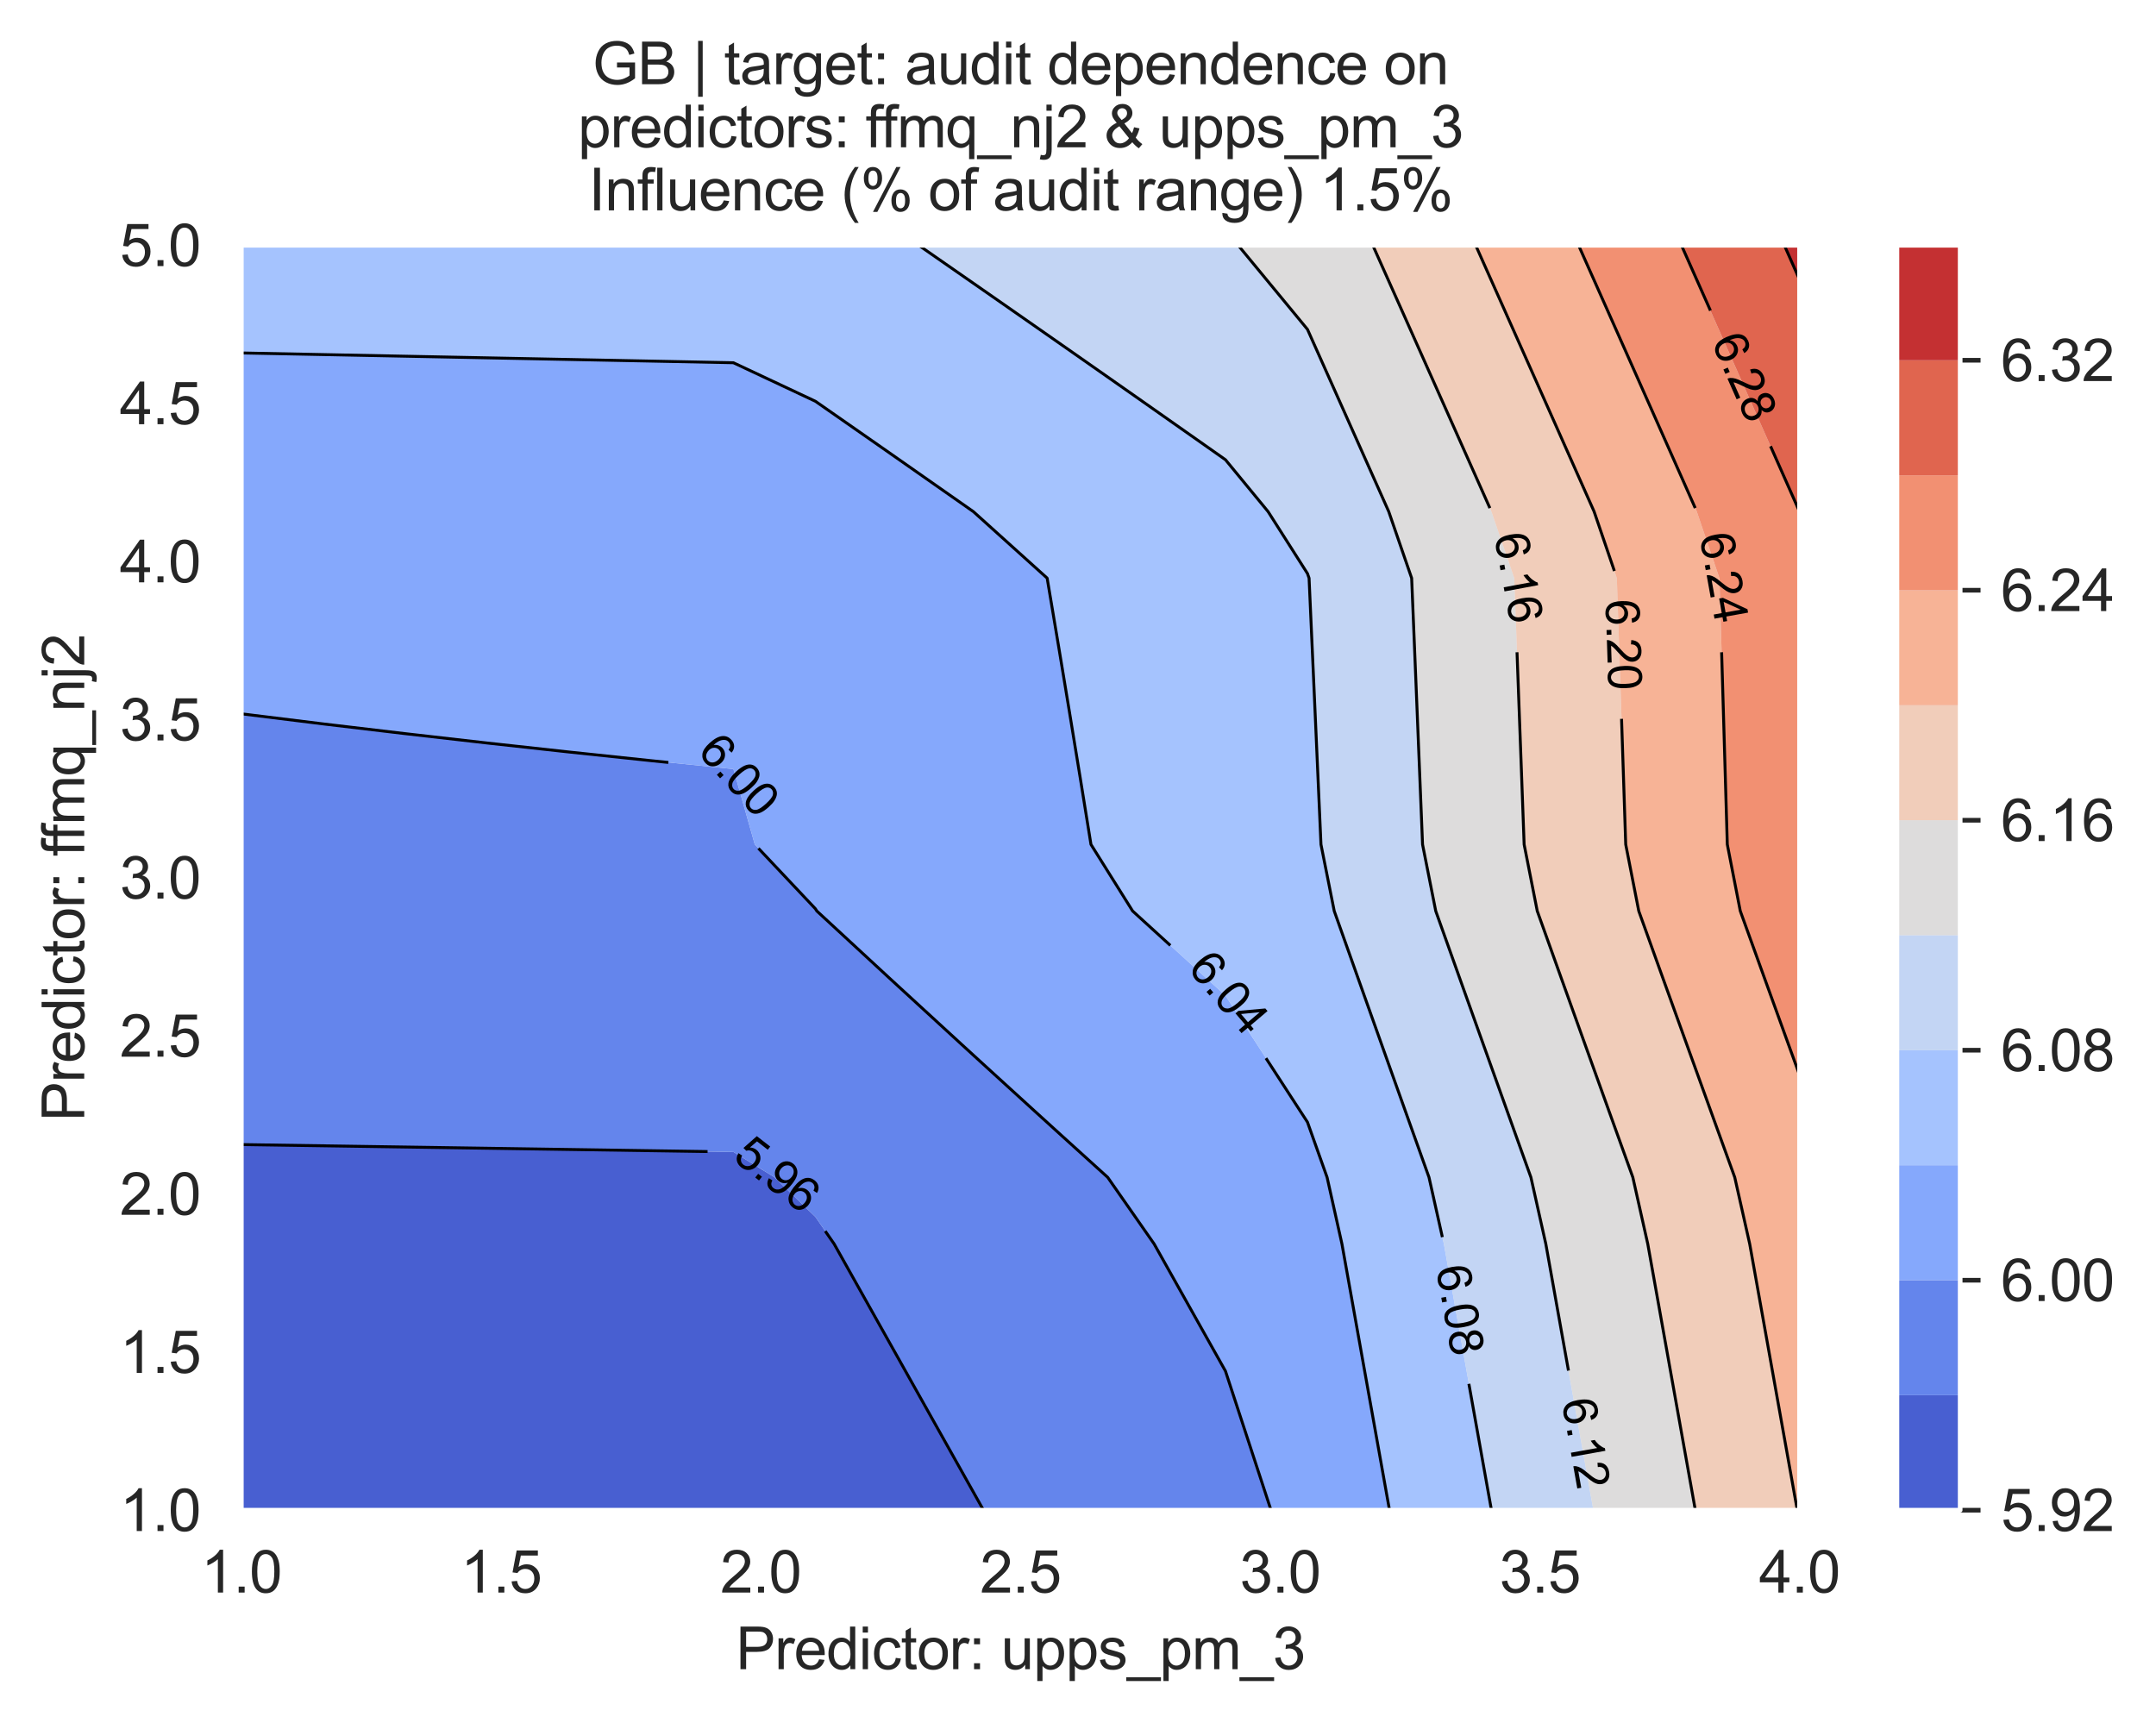 <?xml version="1.0" encoding="utf-8" standalone="no"?>
<!DOCTYPE svg PUBLIC "-//W3C//DTD SVG 1.1//EN"
  "http://www.w3.org/Graphics/SVG/1.1/DTD/svg11.dtd">
<svg xmlns:xlink="http://www.w3.org/1999/xlink" width="370.597pt" height="296.121pt" viewBox="0 0 370.597 296.121" xmlns="http://www.w3.org/2000/svg" version="1.1">
 <defs>
  <style type="text/css">*{stroke-linejoin: round; stroke-linecap: butt}</style>
 </defs>
 <g id="figure_1">
  <g id="patch_1">
   <path d="M 0 296.121 
L 370.597 296.121 
L 370.597 0 
L 0 0 
z
" style="fill: #ffffff"/>
  </g>
  <g id="axes_1">
   <g id="patch_2">
    <path d="M 41.484 259.6 
L 309.324 259.6 
L 309.324 42.16 
L 41.484 42.16 
z
" style="fill: #eaeaf2"/>
   </g>
   <g id="matplotlib.axis_1">
    <g id="xtick_1">
     <g id="line2d_1">
      <path d="M 41.484 259.6 
L 41.484 42.16 
" clip-path="url(#p47c727c06f)" style="fill: none; stroke: #ffffff; stroke-width: 0.8; stroke-linecap: round"/>
     </g>
     <g id="text_1">
      <!-- 1.0 -->
      <g style="fill: #262626" transform="translate(34.534 273.758)scale(0.1 -0.1)">
       <defs>
        <path id="ArialMT-31" d="M 2384 0 
L 1822 0 
L 1822 3584 
Q 1619 3391 1289 3197 
Q 959 3003 697 2906 
L 697 3450 
Q 1169 3672 1522 3987 
Q 1875 4303 2022 4600 
L 2384 4600 
L 2384 0 
z
" transform="scale(0.016)"/>
        <path id="ArialMT-2e" d="M 581 0 
L 581 641 
L 1222 641 
L 1222 0 
L 581 0 
z
" transform="scale(0.016)"/>
        <path id="ArialMT-30" d="M 266 2259 
Q 266 3072 433 3567 
Q 600 4063 929 4331 
Q 1259 4600 1759 4600 
Q 2128 4600 2406 4451 
Q 2684 4303 2865 4023 
Q 3047 3744 3150 3342 
Q 3253 2941 3253 2259 
Q 3253 1453 3087 958 
Q 2922 463 2592 192 
Q 2263 -78 1759 -78 
Q 1097 -78 719 397 
Q 266 969 266 2259 
z
M 844 2259 
Q 844 1131 1108 757 
Q 1372 384 1759 384 
Q 2147 384 2411 759 
Q 2675 1134 2675 2259 
Q 2675 3391 2411 3762 
Q 2147 4134 1753 4134 
Q 1366 4134 1134 3806 
Q 844 3388 844 2259 
z
" transform="scale(0.016)"/>
       </defs>
       <use xlink:href="#ArialMT-31"/>
       <use xlink:href="#ArialMT-2e" x="55.615"/>
       <use xlink:href="#ArialMT-30" x="83.398"/>
      </g>
     </g>
    </g>
    <g id="xtick_2">
     <g id="line2d_2">
      <path d="M 86.124 259.6 
L 86.124 42.16 
" clip-path="url(#p47c727c06f)" style="fill: none; stroke: #ffffff; stroke-width: 0.8; stroke-linecap: round"/>
     </g>
     <g id="text_2">
      <!-- 1.5 -->
      <g style="fill: #262626" transform="translate(79.174 273.758)scale(0.1 -0.1)">
       <defs>
        <path id="ArialMT-35" d="M 266 1200 
L 856 1250 
Q 922 819 1161 601 
Q 1400 384 1738 384 
Q 2144 384 2425 690 
Q 2706 997 2706 1503 
Q 2706 1984 2436 2262 
Q 2166 2541 1728 2541 
Q 1456 2541 1237 2417 
Q 1019 2294 894 2097 
L 366 2166 
L 809 4519 
L 3088 4519 
L 3088 3981 
L 1259 3981 
L 1013 2750 
Q 1425 3038 1878 3038 
Q 2478 3038 2890 2622 
Q 3303 2206 3303 1553 
Q 3303 931 2941 478 
Q 2500 -78 1738 -78 
Q 1113 -78 717 272 
Q 322 622 266 1200 
z
" transform="scale(0.016)"/>
       </defs>
       <use xlink:href="#ArialMT-31"/>
       <use xlink:href="#ArialMT-2e" x="55.615"/>
       <use xlink:href="#ArialMT-35" x="83.398"/>
      </g>
     </g>
    </g>
    <g id="xtick_3">
     <g id="line2d_3">
      <path d="M 130.764 259.6 
L 130.764 42.16 
" clip-path="url(#p47c727c06f)" style="fill: none; stroke: #ffffff; stroke-width: 0.8; stroke-linecap: round"/>
     </g>
     <g id="text_3">
      <!-- 2.0 -->
      <g style="fill: #262626" transform="translate(123.814 273.758)scale(0.1 -0.1)">
       <defs>
        <path id="ArialMT-32" d="M 3222 541 
L 3222 0 
L 194 0 
Q 188 203 259 391 
Q 375 700 629 1000 
Q 884 1300 1366 1694 
Q 2113 2306 2375 2664 
Q 2638 3022 2638 3341 
Q 2638 3675 2398 3904 
Q 2159 4134 1775 4134 
Q 1369 4134 1125 3890 
Q 881 3647 878 3216 
L 300 3275 
Q 359 3922 746 4261 
Q 1134 4600 1788 4600 
Q 2447 4600 2831 4234 
Q 3216 3869 3216 3328 
Q 3216 3053 3103 2787 
Q 2991 2522 2730 2228 
Q 2469 1934 1863 1422 
Q 1356 997 1212 845 
Q 1069 694 975 541 
L 3222 541 
z
" transform="scale(0.016)"/>
       </defs>
       <use xlink:href="#ArialMT-32"/>
       <use xlink:href="#ArialMT-2e" x="55.615"/>
       <use xlink:href="#ArialMT-30" x="83.398"/>
      </g>
     </g>
    </g>
    <g id="xtick_4">
     <g id="line2d_4">
      <path d="M 175.404 259.6 
L 175.404 42.16 
" clip-path="url(#p47c727c06f)" style="fill: none; stroke: #ffffff; stroke-width: 0.8; stroke-linecap: round"/>
     </g>
     <g id="text_4">
      <!-- 2.5 -->
      <g style="fill: #262626" transform="translate(168.454 273.758)scale(0.1 -0.1)">
       <use xlink:href="#ArialMT-32"/>
       <use xlink:href="#ArialMT-2e" x="55.615"/>
       <use xlink:href="#ArialMT-35" x="83.398"/>
      </g>
     </g>
    </g>
    <g id="xtick_5">
     <g id="line2d_5">
      <path d="M 220.044 259.6 
L 220.044 42.16 
" clip-path="url(#p47c727c06f)" style="fill: none; stroke: #ffffff; stroke-width: 0.8; stroke-linecap: round"/>
     </g>
     <g id="text_5">
      <!-- 3.0 -->
      <g style="fill: #262626" transform="translate(213.094 273.758)scale(0.1 -0.1)">
       <defs>
        <path id="ArialMT-33" d="M 269 1209 
L 831 1284 
Q 928 806 1161 595 
Q 1394 384 1728 384 
Q 2125 384 2398 659 
Q 2672 934 2672 1341 
Q 2672 1728 2419 1979 
Q 2166 2231 1775 2231 
Q 1616 2231 1378 2169 
L 1441 2663 
Q 1497 2656 1531 2656 
Q 1891 2656 2178 2843 
Q 2466 3031 2466 3422 
Q 2466 3731 2256 3934 
Q 2047 4138 1716 4138 
Q 1388 4138 1169 3931 
Q 950 3725 888 3313 
L 325 3413 
Q 428 3978 793 4289 
Q 1159 4600 1703 4600 
Q 2078 4600 2393 4439 
Q 2709 4278 2876 4000 
Q 3044 3722 3044 3409 
Q 3044 3113 2884 2869 
Q 2725 2625 2413 2481 
Q 2819 2388 3044 2092 
Q 3269 1797 3269 1353 
Q 3269 753 2831 336 
Q 2394 -81 1725 -81 
Q 1122 -81 723 278 
Q 325 638 269 1209 
z
" transform="scale(0.016)"/>
       </defs>
       <use xlink:href="#ArialMT-33"/>
       <use xlink:href="#ArialMT-2e" x="55.615"/>
       <use xlink:href="#ArialMT-30" x="83.398"/>
      </g>
     </g>
    </g>
    <g id="xtick_6">
     <g id="line2d_6">
      <path d="M 264.684 259.6 
L 264.684 42.16 
" clip-path="url(#p47c727c06f)" style="fill: none; stroke: #ffffff; stroke-width: 0.8; stroke-linecap: round"/>
     </g>
     <g id="text_6">
      <!-- 3.5 -->
      <g style="fill: #262626" transform="translate(257.734 273.758)scale(0.1 -0.1)">
       <use xlink:href="#ArialMT-33"/>
       <use xlink:href="#ArialMT-2e" x="55.615"/>
       <use xlink:href="#ArialMT-35" x="83.398"/>
      </g>
     </g>
    </g>
    <g id="xtick_7">
     <g id="line2d_7">
      <path d="M 309.324 259.6 
L 309.324 42.16 
" clip-path="url(#p47c727c06f)" style="fill: none; stroke: #ffffff; stroke-width: 0.8; stroke-linecap: round"/>
     </g>
     <g id="text_7">
      <!-- 4.0 -->
      <g style="fill: #262626" transform="translate(302.374 273.758)scale(0.1 -0.1)">
       <defs>
        <path id="ArialMT-34" d="M 2069 0 
L 2069 1097 
L 81 1097 
L 81 1613 
L 2172 4581 
L 2631 4581 
L 2631 1613 
L 3250 1613 
L 3250 1097 
L 2631 1097 
L 2631 0 
L 2069 0 
z
M 2069 1613 
L 2069 3678 
L 634 1613 
L 2069 1613 
z
" transform="scale(0.016)"/>
       </defs>
       <use xlink:href="#ArialMT-34"/>
       <use xlink:href="#ArialMT-2e" x="55.615"/>
       <use xlink:href="#ArialMT-30" x="83.398"/>
      </g>
     </g>
    </g>
    <g id="text_8">
     <!-- Predictor: upps_pm_3 -->
     <g style="fill: #262626" transform="translate(126.492 286.933)scale(0.1 -0.1)">
      <defs>
       <path id="ArialMT-50" d="M 494 0 
L 494 4581 
L 2222 4581 
Q 2678 4581 2919 4538 
Q 3256 4481 3484 4323 
Q 3713 4166 3852 3881 
Q 3991 3597 3991 3256 
Q 3991 2672 3619 2267 
Q 3247 1863 2275 1863 
L 1100 1863 
L 1100 0 
L 494 0 
z
M 1100 2403 
L 2284 2403 
Q 2872 2403 3119 2622 
Q 3366 2841 3366 3238 
Q 3366 3525 3220 3729 
Q 3075 3934 2838 4000 
Q 2684 4041 2272 4041 
L 1100 4041 
L 1100 2403 
z
" transform="scale(0.016)"/>
       <path id="ArialMT-72" d="M 416 0 
L 416 3319 
L 922 3319 
L 922 2816 
Q 1116 3169 1280 3281 
Q 1444 3394 1641 3394 
Q 1925 3394 2219 3213 
L 2025 2691 
Q 1819 2813 1613 2813 
Q 1428 2813 1281 2702 
Q 1134 2591 1072 2394 
Q 978 2094 978 1738 
L 978 0 
L 416 0 
z
" transform="scale(0.016)"/>
       <path id="ArialMT-65" d="M 2694 1069 
L 3275 997 
Q 3138 488 2766 206 
Q 2394 -75 1816 -75 
Q 1088 -75 661 373 
Q 234 822 234 1631 
Q 234 2469 665 2931 
Q 1097 3394 1784 3394 
Q 2450 3394 2872 2941 
Q 3294 2488 3294 1666 
Q 3294 1616 3291 1516 
L 816 1516 
Q 847 969 1125 678 
Q 1403 388 1819 388 
Q 2128 388 2347 550 
Q 2566 713 2694 1069 
z
M 847 1978 
L 2700 1978 
Q 2663 2397 2488 2606 
Q 2219 2931 1791 2931 
Q 1403 2931 1139 2672 
Q 875 2413 847 1978 
z
" transform="scale(0.016)"/>
       <path id="ArialMT-64" d="M 2575 0 
L 2575 419 
Q 2259 -75 1647 -75 
Q 1250 -75 917 144 
Q 584 363 401 755 
Q 219 1147 219 1656 
Q 219 2153 384 2558 
Q 550 2963 881 3178 
Q 1213 3394 1622 3394 
Q 1922 3394 2156 3267 
Q 2391 3141 2538 2938 
L 2538 4581 
L 3097 4581 
L 3097 0 
L 2575 0 
z
M 797 1656 
Q 797 1019 1065 703 
Q 1334 388 1700 388 
Q 2069 388 2326 689 
Q 2584 991 2584 1609 
Q 2584 2291 2321 2609 
Q 2059 2928 1675 2928 
Q 1300 2928 1048 2622 
Q 797 2316 797 1656 
z
" transform="scale(0.016)"/>
       <path id="ArialMT-69" d="M 425 3934 
L 425 4581 
L 988 4581 
L 988 3934 
L 425 3934 
z
M 425 0 
L 425 3319 
L 988 3319 
L 988 0 
L 425 0 
z
" transform="scale(0.016)"/>
       <path id="ArialMT-63" d="M 2588 1216 
L 3141 1144 
Q 3050 572 2676 248 
Q 2303 -75 1759 -75 
Q 1078 -75 664 370 
Q 250 816 250 1647 
Q 250 2184 428 2587 
Q 606 2991 970 3192 
Q 1334 3394 1763 3394 
Q 2303 3394 2647 3120 
Q 2991 2847 3088 2344 
L 2541 2259 
Q 2463 2594 2264 2762 
Q 2066 2931 1784 2931 
Q 1359 2931 1093 2626 
Q 828 2322 828 1663 
Q 828 994 1084 691 
Q 1341 388 1753 388 
Q 2084 388 2306 591 
Q 2528 794 2588 1216 
z
" transform="scale(0.016)"/>
       <path id="ArialMT-74" d="M 1650 503 
L 1731 6 
Q 1494 -44 1306 -44 
Q 1000 -44 831 53 
Q 663 150 594 308 
Q 525 466 525 972 
L 525 2881 
L 113 2881 
L 113 3319 
L 525 3319 
L 525 4141 
L 1084 4478 
L 1084 3319 
L 1650 3319 
L 1650 2881 
L 1084 2881 
L 1084 941 
Q 1084 700 1114 631 
Q 1144 563 1211 522 
Q 1278 481 1403 481 
Q 1497 481 1650 503 
z
" transform="scale(0.016)"/>
       <path id="ArialMT-6f" d="M 213 1659 
Q 213 2581 725 3025 
Q 1153 3394 1769 3394 
Q 2453 3394 2887 2945 
Q 3322 2497 3322 1706 
Q 3322 1066 3130 698 
Q 2938 331 2570 128 
Q 2203 -75 1769 -75 
Q 1072 -75 642 372 
Q 213 819 213 1659 
z
M 791 1659 
Q 791 1022 1069 705 
Q 1347 388 1769 388 
Q 2188 388 2466 706 
Q 2744 1025 2744 1678 
Q 2744 2294 2464 2611 
Q 2184 2928 1769 2928 
Q 1347 2928 1069 2612 
Q 791 2297 791 1659 
z
" transform="scale(0.016)"/>
       <path id="ArialMT-3a" d="M 578 2678 
L 578 3319 
L 1219 3319 
L 1219 2678 
L 578 2678 
z
M 578 0 
L 578 641 
L 1219 641 
L 1219 0 
L 578 0 
z
" transform="scale(0.016)"/>
       <path id="ArialMT-20" transform="scale(0.016)"/>
       <path id="ArialMT-75" d="M 2597 0 
L 2597 488 
Q 2209 -75 1544 -75 
Q 1250 -75 995 37 
Q 741 150 617 320 
Q 494 491 444 738 
Q 409 903 409 1263 
L 409 3319 
L 972 3319 
L 972 1478 
Q 972 1038 1006 884 
Q 1059 663 1231 536 
Q 1403 409 1656 409 
Q 1909 409 2131 539 
Q 2353 669 2445 892 
Q 2538 1116 2538 1541 
L 2538 3319 
L 3100 3319 
L 3100 0 
L 2597 0 
z
" transform="scale(0.016)"/>
       <path id="ArialMT-70" d="M 422 -1272 
L 422 3319 
L 934 3319 
L 934 2888 
Q 1116 3141 1344 3267 
Q 1572 3394 1897 3394 
Q 2322 3394 2647 3175 
Q 2972 2956 3137 2557 
Q 3303 2159 3303 1684 
Q 3303 1175 3120 767 
Q 2938 359 2589 142 
Q 2241 -75 1856 -75 
Q 1575 -75 1351 44 
Q 1128 163 984 344 
L 984 -1272 
L 422 -1272 
z
M 931 1641 
Q 931 1000 1190 694 
Q 1450 388 1819 388 
Q 2194 388 2461 705 
Q 2728 1022 2728 1688 
Q 2728 2322 2467 2637 
Q 2206 2953 1844 2953 
Q 1484 2953 1207 2617 
Q 931 2281 931 1641 
z
" transform="scale(0.016)"/>
       <path id="ArialMT-73" d="M 197 991 
L 753 1078 
Q 800 744 1014 566 
Q 1228 388 1613 388 
Q 2000 388 2187 545 
Q 2375 703 2375 916 
Q 2375 1106 2209 1216 
Q 2094 1291 1634 1406 
Q 1016 1563 777 1677 
Q 538 1791 414 1992 
Q 291 2194 291 2438 
Q 291 2659 392 2848 
Q 494 3038 669 3163 
Q 800 3259 1026 3326 
Q 1253 3394 1513 3394 
Q 1903 3394 2198 3281 
Q 2494 3169 2634 2976 
Q 2775 2784 2828 2463 
L 2278 2388 
Q 2241 2644 2061 2787 
Q 1881 2931 1553 2931 
Q 1166 2931 1000 2803 
Q 834 2675 834 2503 
Q 834 2394 903 2306 
Q 972 2216 1119 2156 
Q 1203 2125 1616 2013 
Q 2213 1853 2448 1751 
Q 2684 1650 2818 1456 
Q 2953 1263 2953 975 
Q 2953 694 2789 445 
Q 2625 197 2315 61 
Q 2006 -75 1616 -75 
Q 969 -75 630 194 
Q 291 463 197 991 
z
" transform="scale(0.016)"/>
       <path id="ArialMT-5f" d="M -97 -1272 
L -97 -866 
L 3631 -866 
L 3631 -1272 
L -97 -1272 
z
" transform="scale(0.016)"/>
       <path id="ArialMT-6d" d="M 422 0 
L 422 3319 
L 925 3319 
L 925 2853 
Q 1081 3097 1340 3245 
Q 1600 3394 1931 3394 
Q 2300 3394 2536 3241 
Q 2772 3088 2869 2813 
Q 3263 3394 3894 3394 
Q 4388 3394 4653 3120 
Q 4919 2847 4919 2278 
L 4919 0 
L 4359 0 
L 4359 2091 
Q 4359 2428 4304 2576 
Q 4250 2725 4106 2815 
Q 3963 2906 3769 2906 
Q 3419 2906 3187 2673 
Q 2956 2441 2956 1928 
L 2956 0 
L 2394 0 
L 2394 2156 
Q 2394 2531 2256 2718 
Q 2119 2906 1806 2906 
Q 1569 2906 1367 2781 
Q 1166 2656 1075 2415 
Q 984 2175 984 1722 
L 984 0 
L 422 0 
z
" transform="scale(0.016)"/>
      </defs>
      <use xlink:href="#ArialMT-50"/>
      <use xlink:href="#ArialMT-72" x="66.699"/>
      <use xlink:href="#ArialMT-65" x="100"/>
      <use xlink:href="#ArialMT-64" x="155.615"/>
      <use xlink:href="#ArialMT-69" x="211.23"/>
      <use xlink:href="#ArialMT-63" x="233.447"/>
      <use xlink:href="#ArialMT-74" x="283.447"/>
      <use xlink:href="#ArialMT-6f" x="311.23"/>
      <use xlink:href="#ArialMT-72" x="366.846"/>
      <use xlink:href="#ArialMT-3a" x="400.146"/>
      <use xlink:href="#ArialMT-20" x="427.93"/>
      <use xlink:href="#ArialMT-75" x="455.713"/>
      <use xlink:href="#ArialMT-70" x="511.328"/>
      <use xlink:href="#ArialMT-70" x="566.943"/>
      <use xlink:href="#ArialMT-73" x="622.559"/>
      <use xlink:href="#ArialMT-5f" x="672.559"/>
      <use xlink:href="#ArialMT-70" x="728.174"/>
      <use xlink:href="#ArialMT-6d" x="783.789"/>
      <use xlink:href="#ArialMT-5f" x="867.09"/>
      <use xlink:href="#ArialMT-33" x="922.705"/>
     </g>
    </g>
   </g>
   <g id="matplotlib.axis_2">
    <g id="ytick_1">
     <g id="line2d_8">
      <path d="M 41.484 259.6 
L 309.324 259.6 
" clip-path="url(#p47c727c06f)" style="fill: none; stroke: #ffffff; stroke-width: 0.8; stroke-linecap: round"/>
     </g>
     <g id="text_9">
      <!-- 1.0 -->
      <g style="fill: #262626" transform="translate(20.584 263.179)scale(0.1 -0.1)">
       <use xlink:href="#ArialMT-31"/>
       <use xlink:href="#ArialMT-2e" x="55.615"/>
       <use xlink:href="#ArialMT-30" x="83.398"/>
      </g>
     </g>
    </g>
    <g id="ytick_2">
     <g id="line2d_9">
      <path d="M 41.484 232.42 
L 309.324 232.42 
" clip-path="url(#p47c727c06f)" style="fill: none; stroke: #ffffff; stroke-width: 0.8; stroke-linecap: round"/>
     </g>
     <g id="text_10">
      <!-- 1.5 -->
      <g style="fill: #262626" transform="translate(20.584 235.999)scale(0.1 -0.1)">
       <use xlink:href="#ArialMT-31"/>
       <use xlink:href="#ArialMT-2e" x="55.615"/>
       <use xlink:href="#ArialMT-35" x="83.398"/>
      </g>
     </g>
    </g>
    <g id="ytick_3">
     <g id="line2d_10">
      <path d="M 41.484 205.24 
L 309.324 205.24 
" clip-path="url(#p47c727c06f)" style="fill: none; stroke: #ffffff; stroke-width: 0.8; stroke-linecap: round"/>
     </g>
     <g id="text_11">
      <!-- 2.0 -->
      <g style="fill: #262626" transform="translate(20.584 208.819)scale(0.1 -0.1)">
       <use xlink:href="#ArialMT-32"/>
       <use xlink:href="#ArialMT-2e" x="55.615"/>
       <use xlink:href="#ArialMT-30" x="83.398"/>
      </g>
     </g>
    </g>
    <g id="ytick_4">
     <g id="line2d_11">
      <path d="M 41.484 178.06 
L 309.324 178.06 
" clip-path="url(#p47c727c06f)" style="fill: none; stroke: #ffffff; stroke-width: 0.8; stroke-linecap: round"/>
     </g>
     <g id="text_12">
      <!-- 2.5 -->
      <g style="fill: #262626" transform="translate(20.584 181.639)scale(0.1 -0.1)">
       <use xlink:href="#ArialMT-32"/>
       <use xlink:href="#ArialMT-2e" x="55.615"/>
       <use xlink:href="#ArialMT-35" x="83.398"/>
      </g>
     </g>
    </g>
    <g id="ytick_5">
     <g id="line2d_12">
      <path d="M 41.484 150.88 
L 309.324 150.88 
" clip-path="url(#p47c727c06f)" style="fill: none; stroke: #ffffff; stroke-width: 0.8; stroke-linecap: round"/>
     </g>
     <g id="text_13">
      <!-- 3.0 -->
      <g style="fill: #262626" transform="translate(20.584 154.459)scale(0.1 -0.1)">
       <use xlink:href="#ArialMT-33"/>
       <use xlink:href="#ArialMT-2e" x="55.615"/>
       <use xlink:href="#ArialMT-30" x="83.398"/>
      </g>
     </g>
    </g>
    <g id="ytick_6">
     <g id="line2d_13">
      <path d="M 41.484 123.7 
L 309.324 123.7 
" clip-path="url(#p47c727c06f)" style="fill: none; stroke: #ffffff; stroke-width: 0.8; stroke-linecap: round"/>
     </g>
     <g id="text_14">
      <!-- 3.5 -->
      <g style="fill: #262626" transform="translate(20.584 127.279)scale(0.1 -0.1)">
       <use xlink:href="#ArialMT-33"/>
       <use xlink:href="#ArialMT-2e" x="55.615"/>
       <use xlink:href="#ArialMT-35" x="83.398"/>
      </g>
     </g>
    </g>
    <g id="ytick_7">
     <g id="line2d_14">
      <path d="M 41.484 96.52 
L 309.324 96.52 
" clip-path="url(#p47c727c06f)" style="fill: none; stroke: #ffffff; stroke-width: 0.8; stroke-linecap: round"/>
     </g>
     <g id="text_15">
      <!-- 4.0 -->
      <g style="fill: #262626" transform="translate(20.584 100.099)scale(0.1 -0.1)">
       <use xlink:href="#ArialMT-34"/>
       <use xlink:href="#ArialMT-2e" x="55.615"/>
       <use xlink:href="#ArialMT-30" x="83.398"/>
      </g>
     </g>
    </g>
    <g id="ytick_8">
     <g id="line2d_15">
      <path d="M 41.484 69.34 
L 309.324 69.34 
" clip-path="url(#p47c727c06f)" style="fill: none; stroke: #ffffff; stroke-width: 0.8; stroke-linecap: round"/>
     </g>
     <g id="text_16">
      <!-- 4.5 -->
      <g style="fill: #262626" transform="translate(20.584 72.919)scale(0.1 -0.1)">
       <use xlink:href="#ArialMT-34"/>
       <use xlink:href="#ArialMT-2e" x="55.615"/>
       <use xlink:href="#ArialMT-35" x="83.398"/>
      </g>
     </g>
    </g>
    <g id="ytick_9">
     <g id="line2d_16">
      <path d="M 41.484 42.16 
L 309.324 42.16 
" clip-path="url(#p47c727c06f)" style="fill: none; stroke: #ffffff; stroke-width: 0.8; stroke-linecap: round"/>
     </g>
     <g id="text_17">
      <!-- 5.0 -->
      <g style="fill: #262626" transform="translate(20.584 45.739)scale(0.1 -0.1)">
       <use xlink:href="#ArialMT-35"/>
       <use xlink:href="#ArialMT-2e" x="55.615"/>
       <use xlink:href="#ArialMT-30" x="83.398"/>
      </g>
     </g>
    </g>
    <g id="text_18">
     <!-- Predictor: ffmq_nj2 -->
     <g style="fill: #262626" transform="translate(14.48 192.753)rotate(-90)scale(0.1 -0.1)">
      <defs>
       <path id="ArialMT-66" d="M 556 0 
L 556 2881 
L 59 2881 
L 59 3319 
L 556 3319 
L 556 3672 
Q 556 4006 616 4169 
Q 697 4388 901 4523 
Q 1106 4659 1475 4659 
Q 1713 4659 2000 4603 
L 1916 4113 
Q 1741 4144 1584 4144 
Q 1328 4144 1222 4034 
Q 1116 3925 1116 3625 
L 1116 3319 
L 1763 3319 
L 1763 2881 
L 1116 2881 
L 1116 0 
L 556 0 
z
" transform="scale(0.016)"/>
       <path id="ArialMT-71" d="M 2538 -1272 
L 2538 353 
Q 2406 169 2170 47 
Q 1934 -75 1669 -75 
Q 1078 -75 651 397 
Q 225 869 225 1691 
Q 225 2191 398 2587 
Q 572 2984 901 3189 
Q 1231 3394 1625 3394 
Q 2241 3394 2594 2875 
L 2594 3319 
L 3100 3319 
L 3100 -1272 
L 2538 -1272 
z
M 803 1669 
Q 803 1028 1072 708 
Q 1341 388 1716 388 
Q 2075 388 2334 692 
Q 2594 997 2594 1619 
Q 2594 2281 2320 2615 
Q 2047 2950 1678 2950 
Q 1313 2950 1058 2639 
Q 803 2328 803 1669 
z
" transform="scale(0.016)"/>
       <path id="ArialMT-6e" d="M 422 0 
L 422 3319 
L 928 3319 
L 928 2847 
Q 1294 3394 1984 3394 
Q 2284 3394 2536 3286 
Q 2788 3178 2913 3003 
Q 3038 2828 3088 2588 
Q 3119 2431 3119 2041 
L 3119 0 
L 2556 0 
L 2556 2019 
Q 2556 2363 2490 2533 
Q 2425 2703 2258 2804 
Q 2091 2906 1866 2906 
Q 1506 2906 1245 2678 
Q 984 2450 984 1813 
L 984 0 
L 422 0 
z
" transform="scale(0.016)"/>
       <path id="ArialMT-6a" d="M 419 3928 
L 419 4581 
L 981 4581 
L 981 3928 
L 419 3928 
z
M -294 -1288 
L -188 -809 
Q -19 -853 78 -853 
Q 250 -853 334 -739 
Q 419 -625 419 -169 
L 419 3319 
L 981 3319 
L 981 -181 
Q 981 -794 822 -1034 
Q 619 -1347 147 -1347 
Q -81 -1347 -294 -1288 
z
" transform="scale(0.016)"/>
      </defs>
      <use xlink:href="#ArialMT-50"/>
      <use xlink:href="#ArialMT-72" x="66.699"/>
      <use xlink:href="#ArialMT-65" x="100"/>
      <use xlink:href="#ArialMT-64" x="155.615"/>
      <use xlink:href="#ArialMT-69" x="211.23"/>
      <use xlink:href="#ArialMT-63" x="233.447"/>
      <use xlink:href="#ArialMT-74" x="283.447"/>
      <use xlink:href="#ArialMT-6f" x="311.23"/>
      <use xlink:href="#ArialMT-72" x="366.846"/>
      <use xlink:href="#ArialMT-3a" x="400.146"/>
      <use xlink:href="#ArialMT-20" x="427.93"/>
      <use xlink:href="#ArialMT-66" x="455.713"/>
      <use xlink:href="#ArialMT-66" x="481.746"/>
      <use xlink:href="#ArialMT-6d" x="509.529"/>
      <use xlink:href="#ArialMT-71" x="592.83"/>
      <use xlink:href="#ArialMT-5f" x="648.445"/>
      <use xlink:href="#ArialMT-6e" x="704.061"/>
      <use xlink:href="#ArialMT-6a" x="759.676"/>
      <use xlink:href="#ArialMT-32" x="781.893"/>
     </g>
    </g>
   </g>
   <g id="PathCollection_1">
    <path d="M 55.581 259.6 
L 69.678 259.6 
L 83.775 259.6 
L 97.872 259.6 
L 111.969 259.6 
L 126.065 259.6 
L 140.162 259.6 
L 154.259 259.6 
L 168.356 259.6 
L 169.057 259.6 
L 168.356 258.351 
L 162.637 248.156 
L 156.217 236.712 
L 154.259 233.221 
L 149.797 225.268 
L 143.378 213.823 
L 140.162 209.19 
L 133.136 202.379 
L 126.065 198.017 
L 111.969 197.806 
L 97.872 197.594 
L 83.775 197.383 
L 69.678 197.172 
L 55.581 196.961 
L 41.484 196.75 
L 41.484 202.379 
L 41.484 213.823 
L 41.484 225.268 
L 41.484 236.712 
L 41.484 248.156 
L 41.484 259.6 
z
" clip-path="url(#p47c727c06f)" style="fill: #485fd1"/>
   </g>
   <g id="PathCollection_2">
    <path d="M 168.356 258.351 
L 169.057 259.6 
L 182.453 259.6 
L 196.55 259.6 
L 210.646 259.6 
L 218.477 259.6 
L 214.73 248.156 
L 210.982 236.712 
L 210.646 235.687 
L 204.802 225.268 
L 198.382 213.823 
L 196.55 211.198 
L 190.401 202.379 
L 182.453 195.178 
L 177.785 190.935 
L 168.356 182.334 
L 165.248 179.491 
L 154.259 169.401 
L 152.789 168.047 
L 140.406 156.602 
L 140.162 156.217 
L 129.738 145.158 
L 126.496 133.714 
L 126.065 132.201 
L 111.969 130.765 
L 97.872 129.275 
L 83.775 127.727 
L 69.678 126.117 
L 55.581 124.443 
L 41.484 122.699 
L 41.484 133.714 
L 41.484 145.158 
L 41.484 156.602 
L 41.484 168.047 
L 41.484 179.491 
L 41.484 190.935 
L 41.484 196.75 
L 55.581 196.961 
L 69.678 197.172 
L 83.775 197.383 
L 97.872 197.594 
L 111.969 197.806 
L 126.065 198.017 
L 133.136 202.379 
L 140.162 209.19 
L 143.378 213.823 
L 149.797 225.268 
L 154.259 233.221 
L 156.217 236.712 
L 162.637 248.156 
z
" clip-path="url(#p47c727c06f)" style="fill: #6485ec"/>
   </g>
   <g id="PathCollection_3">
    <path d="M 224.743 259.6 
L 238.84 259.6 
L 238.847 259.6 
L 238.84 259.564 
L 236.801 248.156 
L 234.756 236.712 
L 232.711 225.268 
L 230.666 213.823 
L 228.114 202.379 
L 224.743 192.896 
L 223.468 190.935 
L 216.045 179.491 
L 210.646 171.142 
L 207.239 168.047 
L 196.55 158.304 
L 194.688 156.602 
L 187.527 145.158 
L 185.681 133.714 
L 183.81 122.27 
L 182.453 114.053 
L 181.916 110.826 
L 179.997 99.381 
L 168.356 88.887 
L 167.299 87.937 
L 154.259 78.808 
L 150.944 76.493 
L 140.162 68.978 
L 131.805 65.049 
L 126.065 62.354 
L 111.969 62.073 
L 97.872 61.793 
L 83.775 61.513 
L 69.678 61.232 
L 55.581 60.952 
L 41.484 60.672 
L 41.484 65.049 
L 41.484 76.493 
L 41.484 87.937 
L 41.484 99.381 
L 41.484 110.826 
L 41.484 122.27 
L 41.484 122.699 
L 55.581 124.443 
L 69.678 126.117 
L 83.775 127.727 
L 97.872 129.275 
L 111.969 130.765 
L 126.065 132.201 
L 126.496 133.714 
L 129.738 145.158 
L 140.162 156.217 
L 140.406 156.602 
L 152.789 168.047 
L 154.259 169.401 
L 165.248 179.491 
L 168.356 182.334 
L 177.785 190.935 
L 182.453 195.178 
L 190.401 202.379 
L 196.55 211.198 
L 198.382 213.823 
L 204.802 225.268 
L 210.646 235.687 
L 210.982 236.712 
L 214.73 248.156 
L 218.477 259.6 
z
" clip-path="url(#p47c727c06f)" style="fill: #85a8fc"/>
   </g>
   <g id="PathCollection_4">
    <path d="M 238.84 259.564 
L 238.847 259.6 
L 252.937 259.6 
L 256.369 259.6 
L 254.324 248.156 
L 252.937 240.394 
L 252.279 236.712 
L 250.234 225.268 
L 248.189 213.823 
L 245.632 202.379 
L 241.548 190.935 
L 238.84 183.336 
L 237.471 179.491 
L 233.403 168.047 
L 229.343 156.602 
L 227.063 145.158 
L 226.555 133.714 
L 226.045 122.27 
L 225.532 110.826 
L 225.017 99.381 
L 224.743 98.589 
L 217.968 87.937 
L 210.646 79.029 
L 207.045 76.493 
L 196.55 69.118 
L 190.746 65.049 
L 182.453 59.247 
L 174.369 53.605 
L 168.356 49.417 
L 157.913 42.16 
L 154.259 42.16 
L 140.162 42.16 
L 126.065 42.16 
L 111.969 42.16 
L 97.872 42.16 
L 83.775 42.16 
L 69.678 42.16 
L 55.581 42.16 
L 41.484 42.16 
L 41.484 53.605 
L 41.484 60.672 
L 55.581 60.952 
L 69.678 61.232 
L 83.775 61.513 
L 97.872 61.793 
L 111.969 62.073 
L 126.065 62.354 
L 131.805 65.049 
L 140.162 68.978 
L 150.944 76.493 
L 154.259 78.808 
L 167.299 87.937 
L 168.356 88.887 
L 179.997 99.381 
L 181.916 110.826 
L 182.453 114.053 
L 183.81 122.27 
L 185.681 133.714 
L 187.527 145.158 
L 194.688 156.602 
L 196.55 158.304 
L 207.239 168.047 
L 210.646 171.142 
L 216.045 179.491 
L 223.468 190.935 
L 224.743 192.896 
L 228.114 202.379 
L 230.666 213.823 
L 232.711 225.268 
L 234.756 236.712 
L 236.801 248.156 
z
" clip-path="url(#p47c727c06f)" style="fill: #a5c3fe"/>
   </g>
   <g id="PathCollection_5">
    <path d="M 267.034 259.6 
L 273.892 259.6 
L 271.847 248.156 
L 269.802 236.712 
L 267.756 225.268 
L 267.034 221.224 
L 265.711 213.823 
L 263.151 202.379 
L 259.049 190.935 
L 254.955 179.491 
L 252.937 173.842 
L 250.869 168.047 
L 246.791 156.602 
L 244.524 145.158 
L 244.059 133.714 
L 243.592 122.27 
L 243.122 110.826 
L 242.651 99.381 
L 238.84 88.312 
L 238.711 87.937 
L 233.612 76.493 
L 228.507 65.049 
L 224.743 56.617 
L 222.263 53.605 
L 212.825 42.16 
L 210.646 42.16 
L 196.55 42.16 
L 182.453 42.16 
L 168.356 42.16 
L 157.913 42.16 
L 168.356 49.417 
L 174.369 53.605 
L 182.453 59.247 
L 190.746 65.049 
L 196.55 69.118 
L 207.045 76.493 
L 210.646 79.029 
L 217.968 87.937 
L 224.743 98.589 
L 225.017 99.381 
L 225.532 110.826 
L 226.045 122.27 
L 226.555 133.714 
L 227.063 145.158 
L 229.343 156.602 
L 233.403 168.047 
L 237.471 179.491 
L 238.84 183.336 
L 241.548 190.935 
L 245.632 202.379 
L 248.189 213.823 
L 250.234 225.268 
L 252.279 236.712 
L 252.937 240.394 
L 254.324 248.156 
L 256.369 259.6 
z
" clip-path="url(#p47c727c06f)" style="fill: #c3d5f4"/>
   </g>
   <g id="PathCollection_6">
    <path d="M 281.131 259.6 
L 291.415 259.6 
L 289.369 248.156 
L 287.324 236.712 
L 285.279 225.268 
L 283.234 213.823 
L 281.131 204.44 
L 280.669 202.379 
L 276.55 190.935 
L 272.438 179.491 
L 268.335 168.047 
L 267.034 164.412 
L 264.24 156.602 
L 261.985 145.158 
L 261.563 133.714 
L 261.139 122.27 
L 260.713 110.826 
L 260.284 99.381 
L 256.362 87.937 
L 252.937 80.237 
L 251.271 76.493 
L 246.175 65.049 
L 241.075 53.605 
L 238.84 48.595 
L 235.969 42.16 
L 224.743 42.16 
L 212.825 42.16 
L 222.263 53.605 
L 224.743 56.617 
L 228.507 65.049 
L 233.612 76.493 
L 238.711 87.937 
L 238.84 88.312 
L 242.651 99.381 
L 243.122 110.826 
L 243.592 122.27 
L 244.059 133.714 
L 244.524 145.158 
L 246.791 156.602 
L 250.869 168.047 
L 252.937 173.842 
L 254.955 179.491 
L 259.049 190.935 
L 263.151 202.379 
L 265.711 213.823 
L 267.034 221.224 
L 267.756 225.268 
L 269.802 236.712 
L 271.847 248.156 
L 273.892 259.6 
z
" clip-path="url(#p47c727c06f)" style="fill: #dddcdc"/>
   </g>
   <g id="PathCollection_7">
    <path d="M 295.228 259.6 
L 308.937 259.6 
L 306.892 248.156 
L 304.847 236.712 
L 302.802 225.268 
L 300.757 213.823 
L 298.187 202.379 
L 295.228 194.194 
L 294.05 190.935 
L 289.922 179.491 
L 285.801 168.047 
L 281.689 156.602 
L 281.131 153.752 
L 279.447 145.158 
L 279.067 133.714 
L 278.686 122.27 
L 278.303 110.826 
L 277.918 99.381 
L 274.013 87.937 
L 268.93 76.493 
L 267.034 72.225 
L 263.843 65.049 
L 258.751 53.605 
L 253.654 42.16 
L 252.937 42.16 
L 238.84 42.16 
L 235.969 42.16 
L 238.84 48.595 
L 241.075 53.605 
L 246.175 65.049 
L 251.271 76.493 
L 252.937 80.237 
L 256.362 87.937 
L 260.284 99.381 
L 260.713 110.826 
L 261.139 122.27 
L 261.563 133.714 
L 261.985 145.158 
L 264.24 156.602 
L 267.034 164.412 
L 268.335 168.047 
L 272.438 179.491 
L 276.55 190.935 
L 280.669 202.379 
L 281.131 204.44 
L 283.234 213.823 
L 285.279 225.268 
L 287.324 236.712 
L 289.369 248.156 
L 291.415 259.6 
z
" clip-path="url(#p47c727c06f)" style="fill: #f1cdba"/>
   </g>
   <g id="PathCollection_8">
    <path d="M 309.324 259.6 
L 309.324 248.156 
L 309.324 236.712 
L 309.324 225.268 
L 309.324 213.823 
L 309.324 202.379 
L 309.324 190.935 
L 309.324 184.791 
L 307.405 179.491 
L 303.267 168.047 
L 299.138 156.602 
L 296.908 145.158 
L 296.571 133.714 
L 296.233 122.27 
L 295.893 110.826 
L 295.551 99.381 
L 295.228 98.428 
L 291.663 87.937 
L 286.59 76.493 
L 281.511 65.049 
L 281.131 64.192 
L 276.428 53.605 
L 271.339 42.16 
L 267.034 42.16 
L 253.654 42.16 
L 258.751 53.605 
L 263.843 65.049 
L 267.034 72.225 
L 268.93 76.493 
L 274.013 87.937 
L 277.918 99.381 
L 278.303 110.826 
L 278.686 122.27 
L 279.067 133.714 
L 279.447 145.158 
L 281.131 153.752 
L 281.689 156.602 
L 285.801 168.047 
L 289.922 179.491 
L 294.05 190.935 
L 295.228 194.194 
L 298.187 202.379 
L 300.757 213.823 
L 302.802 225.268 
L 304.847 236.712 
L 306.892 248.156 
L 308.937 259.6 
z
" clip-path="url(#p47c727c06f)" style="fill: #f7b396"/>
   </g>
   <g id="PathCollection_9">
    <path d="M 309.324 184.791 
L 309.324 179.491 
L 309.324 168.047 
L 309.324 156.602 
L 309.324 145.158 
L 309.324 133.714 
L 309.324 122.27 
L 309.324 110.826 
L 309.324 99.381 
L 309.324 87.967 
L 309.314 87.937 
L 304.249 76.493 
L 299.179 65.049 
L 295.228 56.137 
L 294.104 53.605 
L 289.024 42.16 
L 281.131 42.16 
L 271.339 42.16 
L 276.428 53.605 
L 281.131 64.192 
L 281.511 65.049 
L 286.59 76.493 
L 291.663 87.937 
L 295.228 98.428 
L 295.551 99.381 
L 295.893 110.826 
L 296.233 122.27 
L 296.571 133.714 
L 296.908 145.158 
L 299.138 156.602 
L 303.267 168.047 
L 307.405 179.491 
z
" clip-path="url(#p47c727c06f)" style="fill: #f29072"/>
   </g>
   <g id="PathCollection_10">
    <path d="M 309.324 87.967 
L 309.324 87.937 
L 309.324 76.493 
L 309.324 65.049 
L 309.324 53.605 
L 309.324 48.06 
L 306.71 42.16 
L 295.228 42.16 
L 289.024 42.16 
L 294.104 53.605 
L 295.228 56.137 
L 299.179 65.049 
L 304.249 76.493 
L 309.314 87.937 
z
" clip-path="url(#p47c727c06f)" style="fill: #e0654f"/>
   </g>
   <g id="PathCollection_11">
    <path d="M 309.324 48.06 
L 309.324 42.16 
L 306.71 42.16 
z
" clip-path="url(#p47c727c06f)" style="fill: #c43032"/>
   </g>
   <g id="PathCollection_12"/>
   <g id="PathCollection_13">
    <path d="M 41.484 196.75 
L 55.581 196.961 
L 69.678 197.172 
L 83.775 197.383 
L 97.872 197.594 
L 111.969 197.806 
L 121.624 197.951 
" clip-path="url(#p47c727c06f)" style="fill: none; stroke: #000000; stroke-width: 0.5"/>
    <path d="M 141.853 211.626 
L 143.378 213.823 
L 149.797 225.268 
L 154.259 233.221 
L 156.217 236.712 
L 162.637 248.156 
L 168.356 258.351 
L 169.057 259.6 
" clip-path="url(#p47c727c06f)" style="fill: none; stroke: #000000; stroke-width: 0.5"/>
   </g>
   <g id="PathCollection_14">
    <path d="M 41.484 122.699 
L 55.581 124.443 
L 69.678 126.117 
L 83.775 127.727 
L 97.872 129.275 
L 111.969 130.765 
L 114.884 131.062 
" clip-path="url(#p47c727c06f)" style="fill: none; stroke: #000000; stroke-width: 0.5"/>
    <path d="M 130.368 145.826 
L 140.162 156.217 
L 140.406 156.602 
L 152.789 168.047 
L 154.259 169.401 
L 165.248 179.491 
L 168.356 182.334 
L 177.785 190.935 
L 182.453 195.178 
L 190.401 202.379 
L 196.55 211.198 
L 198.382 213.823 
L 204.802 225.268 
L 210.646 235.687 
L 210.982 236.712 
L 214.73 248.156 
L 218.477 259.6 
" clip-path="url(#p47c727c06f)" style="fill: none; stroke: #000000; stroke-width: 0.5"/>
   </g>
   <g id="PathCollection_15">
    <path d="M 41.484 60.672 
L 55.581 60.952 
L 69.678 61.232 
L 83.775 61.513 
L 97.872 61.793 
L 111.969 62.073 
L 126.065 62.354 
L 131.805 65.049 
L 140.162 68.978 
L 150.944 76.493 
L 154.259 78.808 
L 167.299 87.937 
L 168.356 88.887 
L 179.997 99.381 
L 181.916 110.826 
L 182.453 114.053 
L 183.81 122.27 
L 185.681 133.714 
L 187.527 145.158 
L 194.688 156.602 
L 196.55 158.304 
L 201.172 162.517 
" clip-path="url(#p47c727c06f)" style="fill: none; stroke: #000000; stroke-width: 0.5"/>
    <path d="M 217.607 181.898 
L 223.468 190.935 
L 224.743 192.896 
L 228.114 202.379 
L 230.666 213.823 
L 232.711 225.268 
L 234.756 236.712 
L 236.801 248.156 
L 238.84 259.564 
L 238.847 259.6 
" clip-path="url(#p47c727c06f)" style="fill: none; stroke: #000000; stroke-width: 0.5"/>
   </g>
   <g id="PathCollection_16">
    <path d="M 157.913 42.16 
L 168.356 49.417 
L 174.369 53.605 
L 182.453 59.247 
L 190.746 65.049 
L 196.55 69.118 
L 207.045 76.493 
L 210.646 79.029 
L 217.968 87.937 
L 224.743 98.589 
L 225.017 99.381 
L 225.532 110.826 
L 226.045 122.27 
L 226.555 133.714 
L 227.063 145.158 
L 229.343 156.602 
L 233.403 168.047 
L 237.471 179.491 
L 238.84 183.336 
L 241.548 190.935 
L 245.632 202.379 
L 247.93 212.665 
" clip-path="url(#p47c727c06f)" style="fill: none; stroke: #000000; stroke-width: 0.5"/>
    <path d="M 252.488 237.88 
L 252.937 240.394 
L 254.324 248.156 
L 256.369 259.6 
" clip-path="url(#p47c727c06f)" style="fill: none; stroke: #000000; stroke-width: 0.5"/>
   </g>
   <g id="PathCollection_17">
    <path d="M 212.825 42.16 
L 222.263 53.605 
L 224.743 56.617 
L 228.507 65.049 
L 233.612 76.493 
L 238.711 87.937 
L 238.84 88.312 
L 242.651 99.381 
L 243.122 110.826 
L 243.592 122.27 
L 244.059 133.714 
L 244.524 145.158 
L 246.791 156.602 
L 250.869 168.047 
L 252.937 173.842 
L 254.955 179.491 
L 259.049 190.935 
L 263.151 202.379 
L 265.711 213.823 
L 267.034 221.224 
L 267.756 225.268 
L 269.604 235.605 
" clip-path="url(#p47c727c06f)" style="fill: none; stroke: #000000; stroke-width: 0.5"/>
   </g>
   <g id="PathCollection_18">
    <path d="M 235.969 42.16 
L 238.84 48.595 
L 241.075 53.605 
L 246.175 65.049 
L 251.271 76.493 
L 252.937 80.237 
L 256.097 87.341 
" clip-path="url(#p47c727c06f)" style="fill: none; stroke: #000000; stroke-width: 0.5"/>
    <path d="M 260.761 112.122 
L 261.139 122.27 
L 261.563 133.714 
L 261.985 145.158 
L 264.24 156.602 
L 267.034 164.412 
L 268.335 168.047 
L 272.438 179.491 
L 276.55 190.935 
L 280.669 202.379 
L 281.131 204.44 
L 283.234 213.823 
L 285.279 225.268 
L 287.324 236.712 
L 289.369 248.156 
L 291.415 259.6 
" clip-path="url(#p47c727c06f)" style="fill: none; stroke: #000000; stroke-width: 0.5"/>
   </g>
   <g id="PathCollection_19">
    <path d="M 253.654 42.16 
L 258.751 53.605 
L 263.843 65.049 
L 267.034 72.225 
L 268.93 76.493 
L 274.013 87.937 
L 277.498 98.152 
" clip-path="url(#p47c727c06f)" style="fill: none; stroke: #000000; stroke-width: 0.5"/>
    <path d="M 278.729 123.568 
L 279.067 133.714 
L 279.447 145.158 
L 281.131 153.752 
L 281.689 156.602 
L 285.801 168.047 
L 289.922 179.491 
L 294.05 190.935 
L 295.228 194.194 
L 298.187 202.379 
L 300.757 213.823 
L 302.802 225.268 
L 304.847 236.712 
L 306.892 248.156 
L 308.937 259.6 
" clip-path="url(#p47c727c06f)" style="fill: none; stroke: #000000; stroke-width: 0.5"/>
   </g>
   <g id="PathCollection_20">
    <path d="M 271.339 42.16 
L 276.428 53.605 
L 281.131 64.192 
L 281.511 65.049 
L 286.59 76.493 
L 291.394 87.331 
" clip-path="url(#p47c727c06f)" style="fill: none; stroke: #000000; stroke-width: 0.5"/>
    <path d="M 295.931 112.126 
L 296.233 122.27 
L 296.571 133.714 
L 296.908 145.158 
L 299.138 156.602 
L 303.267 168.047 
L 307.405 179.491 
L 309.324 184.791 
" clip-path="url(#p47c727c06f)" style="fill: none; stroke: #000000; stroke-width: 0.5"/>
   </g>
   <g id="PathCollection_21">
    <path d="M 289.024 42.16 
L 294.011 53.393 
" clip-path="url(#p47c727c06f)" style="fill: none; stroke: #000000; stroke-width: 0.5"/>
    <path d="M 304.343 76.706 
L 309.314 87.937 
L 309.324 87.967 
" clip-path="url(#p47c727c06f)" style="fill: none; stroke: #000000; stroke-width: 0.5"/>
   </g>
   <g id="PathCollection_22">
    <path d="M 306.71 42.16 
L 309.324 48.06 
" clip-path="url(#p47c727c06f)" style="fill: none; stroke: #000000; stroke-width: 0.5"/>
   </g>
   <g id="PathCollection_23"/>
   <g id="patch_3">
    <path d="M 41.484 259.6 
L 41.484 42.16 
" style="fill: none; stroke: #ffffff; stroke-width: 0.8; stroke-linejoin: miter; stroke-linecap: square"/>
   </g>
   <g id="patch_4">
    <path d="M 309.324 259.6 
L 309.324 42.16 
" style="fill: none; stroke: #ffffff; stroke-width: 0.8; stroke-linejoin: miter; stroke-linecap: square"/>
   </g>
   <g id="patch_5">
    <path d="M 41.484 259.6 
L 309.324 259.6 
" style="fill: none; stroke: #ffffff; stroke-width: 0.8; stroke-linejoin: miter; stroke-linecap: square"/>
   </g>
   <g id="patch_6">
    <path d="M 41.484 42.16 
L 309.324 42.16 
" style="fill: none; stroke: #ffffff; stroke-width: 0.8; stroke-linejoin: miter; stroke-linecap: square"/>
   </g>
   <g id="text_19">
    <!-- GB | target: audit dependence on -->
    <g style="fill: #262626" transform="translate(101.836 14.48)scale(0.1 -0.1)">
     <defs>
      <path id="ArialMT-47" d="M 2638 1797 
L 2638 2334 
L 4578 2338 
L 4578 638 
Q 4131 281 3656 101 
Q 3181 -78 2681 -78 
Q 2006 -78 1454 211 
Q 903 500 622 1047 
Q 341 1594 341 2269 
Q 341 2938 620 3517 
Q 900 4097 1425 4378 
Q 1950 4659 2634 4659 
Q 3131 4659 3532 4498 
Q 3934 4338 4162 4050 
Q 4391 3763 4509 3300 
L 3963 3150 
Q 3859 3500 3706 3700 
Q 3553 3900 3268 4020 
Q 2984 4141 2638 4141 
Q 2222 4141 1919 4014 
Q 1616 3888 1430 3681 
Q 1244 3475 1141 3228 
Q 966 2803 966 2306 
Q 966 1694 1177 1281 
Q 1388 869 1791 669 
Q 2194 469 2647 469 
Q 3041 469 3416 620 
Q 3791 772 3984 944 
L 3984 1797 
L 2638 1797 
z
" transform="scale(0.016)"/>
      <path id="ArialMT-42" d="M 469 0 
L 469 4581 
L 2188 4581 
Q 2713 4581 3030 4442 
Q 3347 4303 3526 4014 
Q 3706 3725 3706 3409 
Q 3706 3116 3547 2856 
Q 3388 2597 3066 2438 
Q 3481 2316 3704 2022 
Q 3928 1728 3928 1328 
Q 3928 1006 3792 729 
Q 3656 453 3456 303 
Q 3256 153 2954 76 
Q 2653 0 2216 0 
L 469 0 
z
M 1075 2656 
L 2066 2656 
Q 2469 2656 2644 2709 
Q 2875 2778 2992 2937 
Q 3109 3097 3109 3338 
Q 3109 3566 3000 3739 
Q 2891 3913 2687 3977 
Q 2484 4041 1991 4041 
L 1075 4041 
L 1075 2656 
z
M 1075 541 
L 2216 541 
Q 2509 541 2628 563 
Q 2838 600 2978 687 
Q 3119 775 3209 942 
Q 3300 1109 3300 1328 
Q 3300 1584 3169 1773 
Q 3038 1963 2805 2039 
Q 2572 2116 2134 2116 
L 1075 2116 
L 1075 541 
z
" transform="scale(0.016)"/>
      <path id="ArialMT-7c" d="M 588 -1347 
L 588 4659 
L 1078 4659 
L 1078 -1347 
L 588 -1347 
z
" transform="scale(0.016)"/>
      <path id="ArialMT-61" d="M 2588 409 
Q 2275 144 1986 34 
Q 1697 -75 1366 -75 
Q 819 -75 525 192 
Q 231 459 231 875 
Q 231 1119 342 1320 
Q 453 1522 633 1644 
Q 813 1766 1038 1828 
Q 1203 1872 1538 1913 
Q 2219 1994 2541 2106 
Q 2544 2222 2544 2253 
Q 2544 2597 2384 2738 
Q 2169 2928 1744 2928 
Q 1347 2928 1158 2789 
Q 969 2650 878 2297 
L 328 2372 
Q 403 2725 575 2942 
Q 747 3159 1072 3276 
Q 1397 3394 1825 3394 
Q 2250 3394 2515 3294 
Q 2781 3194 2906 3042 
Q 3031 2891 3081 2659 
Q 3109 2516 3109 2141 
L 3109 1391 
Q 3109 606 3145 398 
Q 3181 191 3288 0 
L 2700 0 
Q 2613 175 2588 409 
z
M 2541 1666 
Q 2234 1541 1622 1453 
Q 1275 1403 1131 1340 
Q 988 1278 909 1158 
Q 831 1038 831 891 
Q 831 666 1001 516 
Q 1172 366 1500 366 
Q 1825 366 2078 508 
Q 2331 650 2450 897 
Q 2541 1088 2541 1459 
L 2541 1666 
z
" transform="scale(0.016)"/>
      <path id="ArialMT-67" d="M 319 -275 
L 866 -356 
Q 900 -609 1056 -725 
Q 1266 -881 1628 -881 
Q 2019 -881 2231 -725 
Q 2444 -569 2519 -288 
Q 2563 -116 2559 434 
Q 2191 0 1641 0 
Q 956 0 581 494 
Q 206 988 206 1678 
Q 206 2153 378 2554 
Q 550 2956 876 3175 
Q 1203 3394 1644 3394 
Q 2231 3394 2613 2919 
L 2613 3319 
L 3131 3319 
L 3131 450 
Q 3131 -325 2973 -648 
Q 2816 -972 2473 -1159 
Q 2131 -1347 1631 -1347 
Q 1038 -1347 672 -1080 
Q 306 -813 319 -275 
z
M 784 1719 
Q 784 1066 1043 766 
Q 1303 466 1694 466 
Q 2081 466 2343 764 
Q 2606 1063 2606 1700 
Q 2606 2309 2336 2618 
Q 2066 2928 1684 2928 
Q 1309 2928 1046 2623 
Q 784 2319 784 1719 
z
" transform="scale(0.016)"/>
     </defs>
     <use xlink:href="#ArialMT-47"/>
     <use xlink:href="#ArialMT-42" x="77.783"/>
     <use xlink:href="#ArialMT-20" x="144.482"/>
     <use xlink:href="#ArialMT-7c" x="172.266"/>
     <use xlink:href="#ArialMT-20" x="198.242"/>
     <use xlink:href="#ArialMT-74" x="226.025"/>
     <use xlink:href="#ArialMT-61" x="253.809"/>
     <use xlink:href="#ArialMT-72" x="309.424"/>
     <use xlink:href="#ArialMT-67" x="342.725"/>
     <use xlink:href="#ArialMT-65" x="398.34"/>
     <use xlink:href="#ArialMT-74" x="453.955"/>
     <use xlink:href="#ArialMT-3a" x="481.738"/>
     <use xlink:href="#ArialMT-20" x="509.521"/>
     <use xlink:href="#ArialMT-61" x="537.305"/>
     <use xlink:href="#ArialMT-75" x="592.92"/>
     <use xlink:href="#ArialMT-64" x="648.535"/>
     <use xlink:href="#ArialMT-69" x="704.15"/>
     <use xlink:href="#ArialMT-74" x="726.367"/>
     <use xlink:href="#ArialMT-20" x="754.15"/>
     <use xlink:href="#ArialMT-64" x="781.934"/>
     <use xlink:href="#ArialMT-65" x="837.549"/>
     <use xlink:href="#ArialMT-70" x="893.164"/>
     <use xlink:href="#ArialMT-65" x="948.779"/>
     <use xlink:href="#ArialMT-6e" x="1004.395"/>
     <use xlink:href="#ArialMT-64" x="1060.01"/>
     <use xlink:href="#ArialMT-65" x="1115.625"/>
     <use xlink:href="#ArialMT-6e" x="1171.24"/>
     <use xlink:href="#ArialMT-63" x="1226.855"/>
     <use xlink:href="#ArialMT-65" x="1276.855"/>
     <use xlink:href="#ArialMT-20" x="1332.471"/>
     <use xlink:href="#ArialMT-6f" x="1360.254"/>
     <use xlink:href="#ArialMT-6e" x="1415.869"/>
    </g>
    <!-- predictors: ffmq_nj2 &amp; upps_pm_3 -->
    <g style="fill: #262626" transform="translate(99.345 25.32)scale(0.1 -0.1)">
     <defs>
      <path id="ArialMT-26" d="M 3041 541 
Q 2763 231 2434 76 
Q 2106 -78 1725 -78 
Q 1022 -78 609 397 
Q 275 784 275 1263 
Q 275 1688 548 2030 
Q 822 2372 1366 2631 
Q 1056 2988 953 3209 
Q 850 3431 850 3638 
Q 850 4050 1173 4354 
Q 1497 4659 1988 4659 
Q 2456 4659 2754 4371 
Q 3053 4084 3053 3681 
Q 3053 3028 2188 2566 
L 3009 1519 
Q 3150 1794 3228 2156 
L 3813 2031 
Q 3663 1431 3406 1044 
Q 3722 625 4122 341 
L 3744 -106 
Q 3403 113 3041 541 
z
M 1897 2928 
Q 2263 3144 2370 3306 
Q 2478 3469 2478 3666 
Q 2478 3900 2329 4048 
Q 2181 4197 1959 4197 
Q 1731 4197 1579 4050 
Q 1428 3903 1428 3691 
Q 1428 3584 1483 3467 
Q 1538 3350 1647 3219 
L 1897 2928 
z
M 2688 984 
L 1656 2263 
Q 1200 1991 1040 1758 
Q 881 1525 881 1297 
Q 881 1019 1103 719 
Q 1325 419 1731 419 
Q 1984 419 2254 576 
Q 2525 734 2688 984 
z
" transform="scale(0.016)"/>
     </defs>
     <use xlink:href="#ArialMT-70"/>
     <use xlink:href="#ArialMT-72" x="55.615"/>
     <use xlink:href="#ArialMT-65" x="88.916"/>
     <use xlink:href="#ArialMT-64" x="144.531"/>
     <use xlink:href="#ArialMT-69" x="200.146"/>
     <use xlink:href="#ArialMT-63" x="222.363"/>
     <use xlink:href="#ArialMT-74" x="272.363"/>
     <use xlink:href="#ArialMT-6f" x="300.146"/>
     <use xlink:href="#ArialMT-72" x="355.762"/>
     <use xlink:href="#ArialMT-73" x="389.062"/>
     <use xlink:href="#ArialMT-3a" x="439.062"/>
     <use xlink:href="#ArialMT-20" x="466.846"/>
     <use xlink:href="#ArialMT-66" x="494.629"/>
     <use xlink:href="#ArialMT-66" x="520.662"/>
     <use xlink:href="#ArialMT-6d" x="548.445"/>
     <use xlink:href="#ArialMT-71" x="631.746"/>
     <use xlink:href="#ArialMT-5f" x="687.361"/>
     <use xlink:href="#ArialMT-6e" x="742.977"/>
     <use xlink:href="#ArialMT-6a" x="798.592"/>
     <use xlink:href="#ArialMT-32" x="820.809"/>
     <use xlink:href="#ArialMT-20" x="876.424"/>
     <use xlink:href="#ArialMT-26" x="904.207"/>
     <use xlink:href="#ArialMT-20" x="970.906"/>
     <use xlink:href="#ArialMT-75" x="998.689"/>
     <use xlink:href="#ArialMT-70" x="1054.305"/>
     <use xlink:href="#ArialMT-70" x="1109.92"/>
     <use xlink:href="#ArialMT-73" x="1165.535"/>
     <use xlink:href="#ArialMT-5f" x="1215.535"/>
     <use xlink:href="#ArialMT-70" x="1271.15"/>
     <use xlink:href="#ArialMT-6d" x="1326.766"/>
     <use xlink:href="#ArialMT-5f" x="1410.066"/>
     <use xlink:href="#ArialMT-33" x="1465.682"/>
    </g>
    <!-- Influence (% of audit range) 1.5% -->
    <g style="fill: #262626" transform="translate(101.198 36.16)scale(0.1 -0.1)">
     <defs>
      <path id="ArialMT-49" d="M 597 0 
L 597 4581 
L 1203 4581 
L 1203 0 
L 597 0 
z
" transform="scale(0.016)"/>
      <path id="ArialMT-6c" d="M 409 0 
L 409 4581 
L 972 4581 
L 972 0 
L 409 0 
z
" transform="scale(0.016)"/>
      <path id="ArialMT-28" d="M 1497 -1347 
Q 1031 -759 709 28 
Q 388 816 388 1659 
Q 388 2403 628 3084 
Q 909 3875 1497 4659 
L 1900 4659 
Q 1522 4009 1400 3731 
Q 1209 3300 1100 2831 
Q 966 2247 966 1656 
Q 966 153 1900 -1347 
L 1497 -1347 
z
" transform="scale(0.016)"/>
      <path id="ArialMT-25" d="M 372 3481 
Q 372 3972 619 4315 
Q 866 4659 1334 4659 
Q 1766 4659 2048 4351 
Q 2331 4044 2331 3447 
Q 2331 2866 2045 2552 
Q 1759 2238 1341 2238 
Q 925 2238 648 2547 
Q 372 2856 372 3481 
z
M 1350 4272 
Q 1141 4272 1002 4090 
Q 863 3909 863 3425 
Q 863 2984 1003 2804 
Q 1144 2625 1350 2625 
Q 1563 2625 1702 2806 
Q 1841 2988 1841 3469 
Q 1841 3913 1700 4092 
Q 1559 4272 1350 4272 
z
M 1353 -169 
L 3859 4659 
L 4316 4659 
L 1819 -169 
L 1353 -169 
z
M 3334 1075 
Q 3334 1569 3581 1911 
Q 3828 2253 4300 2253 
Q 4731 2253 5014 1945 
Q 5297 1638 5297 1041 
Q 5297 459 5011 145 
Q 4725 -169 4303 -169 
Q 3888 -169 3611 142 
Q 3334 453 3334 1075 
z
M 4316 1866 
Q 4103 1866 3964 1684 
Q 3825 1503 3825 1019 
Q 3825 581 3965 400 
Q 4106 219 4313 219 
Q 4528 219 4667 400 
Q 4806 581 4806 1063 
Q 4806 1506 4665 1686 
Q 4525 1866 4316 1866 
z
" transform="scale(0.016)"/>
      <path id="ArialMT-29" d="M 791 -1347 
L 388 -1347 
Q 1322 153 1322 1656 
Q 1322 2244 1188 2822 
Q 1081 3291 891 3722 
Q 769 4003 388 4659 
L 791 4659 
Q 1378 3875 1659 3084 
Q 1900 2403 1900 1659 
Q 1900 816 1576 28 
Q 1253 -759 791 -1347 
z
" transform="scale(0.016)"/>
     </defs>
     <use xlink:href="#ArialMT-49"/>
     <use xlink:href="#ArialMT-6e" x="27.783"/>
     <use xlink:href="#ArialMT-66" x="83.398"/>
     <use xlink:href="#ArialMT-6c" x="111.182"/>
     <use xlink:href="#ArialMT-75" x="133.398"/>
     <use xlink:href="#ArialMT-65" x="189.014"/>
     <use xlink:href="#ArialMT-6e" x="244.629"/>
     <use xlink:href="#ArialMT-63" x="300.244"/>
     <use xlink:href="#ArialMT-65" x="350.244"/>
     <use xlink:href="#ArialMT-20" x="405.859"/>
     <use xlink:href="#ArialMT-28" x="433.643"/>
     <use xlink:href="#ArialMT-25" x="466.943"/>
     <use xlink:href="#ArialMT-20" x="555.859"/>
     <use xlink:href="#ArialMT-6f" x="583.643"/>
     <use xlink:href="#ArialMT-66" x="639.258"/>
     <use xlink:href="#ArialMT-20" x="667.041"/>
     <use xlink:href="#ArialMT-61" x="694.824"/>
     <use xlink:href="#ArialMT-75" x="750.439"/>
     <use xlink:href="#ArialMT-64" x="806.055"/>
     <use xlink:href="#ArialMT-69" x="861.67"/>
     <use xlink:href="#ArialMT-74" x="883.887"/>
     <use xlink:href="#ArialMT-20" x="911.67"/>
     <use xlink:href="#ArialMT-72" x="939.453"/>
     <use xlink:href="#ArialMT-61" x="972.754"/>
     <use xlink:href="#ArialMT-6e" x="1028.369"/>
     <use xlink:href="#ArialMT-67" x="1083.984"/>
     <use xlink:href="#ArialMT-65" x="1139.6"/>
     <use xlink:href="#ArialMT-29" x="1195.215"/>
     <use xlink:href="#ArialMT-20" x="1228.516"/>
     <use xlink:href="#ArialMT-31" x="1256.299"/>
     <use xlink:href="#ArialMT-2e" x="1311.914"/>
     <use xlink:href="#ArialMT-35" x="1339.697"/>
     <use xlink:href="#ArialMT-25" x="1395.312"/>
    </g>
   </g>
   <g id="text_20">
    <g clip-path="url(#p47c727c06f)">
     <!-- 5.96 -->
     <g transform="translate(125.723 199.231)rotate(-322.111)scale(0.08 -0.08)">
      <defs>
       <path id="ArialMT-39" d="M 350 1059 
L 891 1109 
Q 959 728 1153 556 
Q 1347 384 1650 384 
Q 1909 384 2104 503 
Q 2300 622 2425 820 
Q 2550 1019 2634 1356 
Q 2719 1694 2719 2044 
Q 2719 2081 2716 2156 
Q 2547 1888 2255 1720 
Q 1963 1553 1622 1553 
Q 1053 1553 659 1965 
Q 266 2378 266 3053 
Q 266 3750 677 4175 
Q 1088 4600 1706 4600 
Q 2153 4600 2523 4359 
Q 2894 4119 3086 3673 
Q 3278 3228 3278 2384 
Q 3278 1506 3087 986 
Q 2897 466 2520 194 
Q 2144 -78 1638 -78 
Q 1100 -78 759 220 
Q 419 519 350 1059 
z
M 2653 3081 
Q 2653 3566 2395 3850 
Q 2138 4134 1775 4134 
Q 1400 4134 1122 3828 
Q 844 3522 844 3034 
Q 844 2597 1108 2323 
Q 1372 2050 1759 2050 
Q 2150 2050 2401 2323 
Q 2653 2597 2653 3081 
z
" transform="scale(0.016)"/>
       <path id="ArialMT-36" d="M 3184 3459 
L 2625 3416 
Q 2550 3747 2413 3897 
Q 2184 4138 1850 4138 
Q 1581 4138 1378 3988 
Q 1113 3794 959 3422 
Q 806 3050 800 2363 
Q 1003 2672 1297 2822 
Q 1591 2972 1913 2972 
Q 2475 2972 2870 2558 
Q 3266 2144 3266 1488 
Q 3266 1056 3080 686 
Q 2894 316 2569 119 
Q 2244 -78 1831 -78 
Q 1128 -78 684 439 
Q 241 956 241 2144 
Q 241 3472 731 4075 
Q 1159 4600 1884 4600 
Q 2425 4600 2770 4297 
Q 3116 3994 3184 3459 
z
M 888 1484 
Q 888 1194 1011 928 
Q 1134 663 1356 523 
Q 1578 384 1822 384 
Q 2178 384 2434 671 
Q 2691 959 2691 1453 
Q 2691 1928 2437 2201 
Q 2184 2475 1800 2475 
Q 1419 2475 1153 2201 
Q 888 1928 888 1484 
z
" transform="scale(0.016)"/>
      </defs>
      <use xlink:href="#ArialMT-35"/>
      <use xlink:href="#ArialMT-2e" x="55.615"/>
      <use xlink:href="#ArialMT-39" x="83.398"/>
      <use xlink:href="#ArialMT-36" x="139.014"/>
     </g>
    </g>
   </g>
   <g id="text_21">
    <g clip-path="url(#p47c727c06f)">
     <!-- 6.00 -->
     <g transform="translate(119.734 129.339)rotate(-312.22)scale(0.08 -0.08)">
      <use xlink:href="#ArialMT-36"/>
      <use xlink:href="#ArialMT-2e" x="55.615"/>
      <use xlink:href="#ArialMT-30" x="83.398"/>
      <use xlink:href="#ArialMT-30" x="139.014"/>
     </g>
    </g>
   </g>
   <g id="text_22">
    <g clip-path="url(#p47c727c06f)">
     <!-- 6.04 -->
     <g transform="translate(204.034 166.542)rotate(-310.299)scale(0.08 -0.08)">
      <use xlink:href="#ArialMT-36"/>
      <use xlink:href="#ArialMT-2e" x="55.615"/>
      <use xlink:href="#ArialMT-30" x="83.398"/>
      <use xlink:href="#ArialMT-34" x="139.014"/>
     </g>
    </g>
   </g>
   <g id="text_23">
    <g clip-path="url(#p47c727c06f)">
     <!-- 6.08 -->
     <g transform="translate(246.829 217.969)rotate(-280.132)scale(0.08 -0.08)">
      <defs>
       <path id="ArialMT-38" d="M 1131 2484 
Q 781 2613 612 2850 
Q 444 3088 444 3419 
Q 444 3919 803 4259 
Q 1163 4600 1759 4600 
Q 2359 4600 2725 4251 
Q 3091 3903 3091 3403 
Q 3091 3084 2923 2848 
Q 2756 2613 2416 2484 
Q 2838 2347 3058 2040 
Q 3278 1734 3278 1309 
Q 3278 722 2862 322 
Q 2447 -78 1769 -78 
Q 1091 -78 675 323 
Q 259 725 259 1325 
Q 259 1772 486 2073 
Q 713 2375 1131 2484 
z
M 1019 3438 
Q 1019 3113 1228 2906 
Q 1438 2700 1772 2700 
Q 2097 2700 2305 2904 
Q 2513 3109 2513 3406 
Q 2513 3716 2298 3927 
Q 2084 4138 1766 4138 
Q 1444 4138 1231 3931 
Q 1019 3725 1019 3438 
z
M 838 1322 
Q 838 1081 952 856 
Q 1066 631 1291 507 
Q 1516 384 1775 384 
Q 2178 384 2440 643 
Q 2703 903 2703 1303 
Q 2703 1709 2433 1975 
Q 2163 2241 1756 2241 
Q 1359 2241 1098 1978 
Q 838 1716 838 1322 
z
" transform="scale(0.016)"/>
      </defs>
      <use xlink:href="#ArialMT-36"/>
      <use xlink:href="#ArialMT-2e" x="55.615"/>
      <use xlink:href="#ArialMT-30" x="83.398"/>
      <use xlink:href="#ArialMT-38" x="139.014"/>
     </g>
    </g>
   </g>
   <g id="text_24">
    <g clip-path="url(#p47c727c06f)">
     <!-- 6.12 -->
     <g transform="translate(268.441 240.857)rotate(-280.132)scale(0.08 -0.08)">
      <use xlink:href="#ArialMT-36"/>
      <use xlink:href="#ArialMT-2e" x="55.615"/>
      <use xlink:href="#ArialMT-31" x="83.398"/>
      <use xlink:href="#ArialMT-32" x="139.014"/>
     </g>
    </g>
   </g>
   <g id="text_25">
    <g clip-path="url(#p47c727c06f)">
     <!-- 6.16 -->
     <g transform="translate(256.828 92.106)rotate(-280.531)scale(0.08 -0.08)">
      <use xlink:href="#ArialMT-36"/>
      <use xlink:href="#ArialMT-2e" x="55.615"/>
      <use xlink:href="#ArialMT-31" x="83.398"/>
      <use xlink:href="#ArialMT-36" x="139.014"/>
     </g>
    </g>
   </g>
   <g id="text_26">
    <g clip-path="url(#p47c727c06f)">
     <!-- 6.20 -->
     <g transform="translate(275.975 103.115)rotate(-271.923)scale(0.08 -0.08)">
      <use xlink:href="#ArialMT-36"/>
      <use xlink:href="#ArialMT-2e" x="55.615"/>
      <use xlink:href="#ArialMT-32" x="83.398"/>
      <use xlink:href="#ArialMT-30" x="139.014"/>
     </g>
    </g>
   </g>
   <g id="text_27">
    <g clip-path="url(#p47c727c06f)">
     <!-- 6.24 -->
     <g transform="translate(292.132 92.088)rotate(-280.236)scale(0.08 -0.08)">
      <use xlink:href="#ArialMT-36"/>
      <use xlink:href="#ArialMT-2e" x="55.615"/>
      <use xlink:href="#ArialMT-32" x="83.398"/>
      <use xlink:href="#ArialMT-34" x="139.014"/>
     </g>
    </g>
   </g>
   <g id="text_28">
    <g clip-path="url(#p47c727c06f)">
     <!-- 6.28 -->
     <g transform="translate(294.134 58.77)rotate(-293.903)scale(0.08 -0.08)">
      <use xlink:href="#ArialMT-36"/>
      <use xlink:href="#ArialMT-2e" x="55.615"/>
      <use xlink:href="#ArialMT-32" x="83.398"/>
      <use xlink:href="#ArialMT-38" x="139.014"/>
     </g>
    </g>
   </g>
  </g>
  <g id="axes_2">
   <g id="patch_7">
    <path d="M 326.064 259.6 
L 336.936 259.6 
L 336.936 42.16 
L 326.064 42.16 
z
" style="fill: #eaeaf2"/>
   </g>
   <g id="patch_8">
    <path clip-path="url(#p8e9e36a658)" style="fill: #eaeaf2; stroke: #eaeaf2; stroke-width: 0.01; stroke-linejoin: miter"/>
   </g>
   <g id="matplotlib.axis_3">
    <g id="ytick_10">
     <g id="line2d_17">
      <defs>
       <path id="m9bd6a42f53" d="M 0 0 
L 3.5 0 
" style="stroke: #262626; stroke-width: 0.8"/>
      </defs>
      <g>
       <use xlink:href="#m9bd6a42f53" x="336.936" y="259.6" style="fill: #262626; stroke: #262626; stroke-width: 0.8"/>
      </g>
     </g>
     <g id="text_29">
      <!-- 5.92 -->
      <g style="fill: #262626" transform="translate(343.936 263.179)scale(0.1 -0.1)">
       <use xlink:href="#ArialMT-35"/>
       <use xlink:href="#ArialMT-2e" x="55.615"/>
       <use xlink:href="#ArialMT-39" x="83.398"/>
       <use xlink:href="#ArialMT-32" x="139.014"/>
      </g>
     </g>
    </g>
    <g id="ytick_11">
     <g id="line2d_18">
      <g>
       <use xlink:href="#m9bd6a42f53" x="336.936" y="220.066" style="fill: #262626; stroke: #262626; stroke-width: 0.8"/>
      </g>
     </g>
     <g id="text_30">
      <!-- 6.00 -->
      <g style="fill: #262626" transform="translate(343.936 223.645)scale(0.1 -0.1)">
       <use xlink:href="#ArialMT-36"/>
       <use xlink:href="#ArialMT-2e" x="55.615"/>
       <use xlink:href="#ArialMT-30" x="83.398"/>
       <use xlink:href="#ArialMT-30" x="139.014"/>
      </g>
     </g>
    </g>
    <g id="ytick_12">
     <g id="line2d_19">
      <g>
       <use xlink:href="#m9bd6a42f53" x="336.936" y="180.531" style="fill: #262626; stroke: #262626; stroke-width: 0.8"/>
      </g>
     </g>
     <g id="text_31">
      <!-- 6.08 -->
      <g style="fill: #262626" transform="translate(343.936 184.11)scale(0.1 -0.1)">
       <use xlink:href="#ArialMT-36"/>
       <use xlink:href="#ArialMT-2e" x="55.615"/>
       <use xlink:href="#ArialMT-30" x="83.398"/>
       <use xlink:href="#ArialMT-38" x="139.014"/>
      </g>
     </g>
    </g>
    <g id="ytick_13">
     <g id="line2d_20">
      <g>
       <use xlink:href="#m9bd6a42f53" x="336.936" y="140.997" style="fill: #262626; stroke: #262626; stroke-width: 0.8"/>
      </g>
     </g>
     <g id="text_32">
      <!-- 6.16 -->
      <g style="fill: #262626" transform="translate(343.936 144.576)scale(0.1 -0.1)">
       <use xlink:href="#ArialMT-36"/>
       <use xlink:href="#ArialMT-2e" x="55.615"/>
       <use xlink:href="#ArialMT-31" x="83.398"/>
       <use xlink:href="#ArialMT-36" x="139.014"/>
      </g>
     </g>
    </g>
    <g id="ytick_14">
     <g id="line2d_21">
      <g>
       <use xlink:href="#m9bd6a42f53" x="336.936" y="101.462" style="fill: #262626; stroke: #262626; stroke-width: 0.8"/>
      </g>
     </g>
     <g id="text_33">
      <!-- 6.24 -->
      <g style="fill: #262626" transform="translate(343.936 105.041)scale(0.1 -0.1)">
       <use xlink:href="#ArialMT-36"/>
       <use xlink:href="#ArialMT-2e" x="55.615"/>
       <use xlink:href="#ArialMT-32" x="83.398"/>
       <use xlink:href="#ArialMT-34" x="139.014"/>
      </g>
     </g>
    </g>
    <g id="ytick_15">
     <g id="line2d_22">
      <g>
       <use xlink:href="#m9bd6a42f53" x="336.936" y="61.928" style="fill: #262626; stroke: #262626; stroke-width: 0.8"/>
      </g>
     </g>
     <g id="text_34">
      <!-- 6.32 -->
      <g style="fill: #262626" transform="translate(343.936 65.506)scale(0.1 -0.1)">
       <use xlink:href="#ArialMT-36"/>
       <use xlink:href="#ArialMT-2e" x="55.615"/>
       <use xlink:href="#ArialMT-33" x="83.398"/>
       <use xlink:href="#ArialMT-32" x="139.014"/>
      </g>
     </g>
    </g>
   </g>
   <g id="QuadMesh_1">
    <path d="M 326.064 259.6 
L 336.936 259.6 
L 336.936 239.833 
L 326.064 239.833 
L 326.064 259.6 
" clip-path="url(#p8e9e36a658)" style="fill: #485fd1"/>
    <path d="M 326.064 239.833 
L 336.936 239.833 
L 336.936 220.066 
L 326.064 220.066 
L 326.064 239.833 
" clip-path="url(#p8e9e36a658)" style="fill: #6485ec"/>
    <path d="M 326.064 220.066 
L 336.936 220.066 
L 336.936 200.298 
L 326.064 200.298 
L 326.064 220.066 
" clip-path="url(#p8e9e36a658)" style="fill: #85a8fc"/>
    <path d="M 326.064 200.298 
L 336.936 200.298 
L 336.936 180.531 
L 326.064 180.531 
L 326.064 200.298 
" clip-path="url(#p8e9e36a658)" style="fill: #a5c3fe"/>
    <path d="M 326.064 180.531 
L 336.936 180.531 
L 336.936 160.764 
L 326.064 160.764 
L 326.064 180.531 
" clip-path="url(#p8e9e36a658)" style="fill: #c3d5f4"/>
    <path d="M 326.064 160.764 
L 336.936 160.764 
L 336.936 140.997 
L 326.064 140.997 
L 326.064 160.764 
" clip-path="url(#p8e9e36a658)" style="fill: #dddcdc"/>
    <path d="M 326.064 140.997 
L 336.936 140.997 
L 336.936 121.229 
L 326.064 121.229 
L 326.064 140.997 
" clip-path="url(#p8e9e36a658)" style="fill: #f1cdba"/>
    <path d="M 326.064 121.229 
L 336.936 121.229 
L 336.936 101.462 
L 326.064 101.462 
L 326.064 121.229 
" clip-path="url(#p8e9e36a658)" style="fill: #f7b396"/>
    <path d="M 326.064 101.462 
L 336.936 101.462 
L 336.936 81.695 
L 326.064 81.695 
L 326.064 101.462 
" clip-path="url(#p8e9e36a658)" style="fill: #f29072"/>
    <path d="M 326.064 81.695 
L 336.936 81.695 
L 336.936 61.928 
L 326.064 61.928 
L 326.064 81.695 
" clip-path="url(#p8e9e36a658)" style="fill: #e0654f"/>
    <path d="M 326.064 61.928 
L 336.936 61.928 
L 336.936 42.16 
L 326.064 42.16 
L 326.064 61.928 
" clip-path="url(#p8e9e36a658)" style="fill: #c43032"/>
   </g>
   <g id="LineCollection_1"/>
   <g id="patch_9">
    <path d="M 326.064 259.6 
L 331.5 259.6 
L 336.936 259.6 
L 336.936 42.16 
L 331.5 42.16 
L 326.064 42.16 
L 326.064 259.6 
z
" style="fill: none; stroke: #ffffff; stroke-width: 0.8; stroke-linejoin: miter; stroke-linecap: square"/>
   </g>
  </g>
 </g>
 <defs>
  <clipPath id="p47c727c06f">
   <rect x="41.484" y="42.16" width="267.84" height="217.44"/>
  </clipPath>
  <clipPath id="p8e9e36a658">
   <rect x="326.064" y="42.16" width="10.872" height="217.44"/>
  </clipPath>
 </defs>
</svg>
